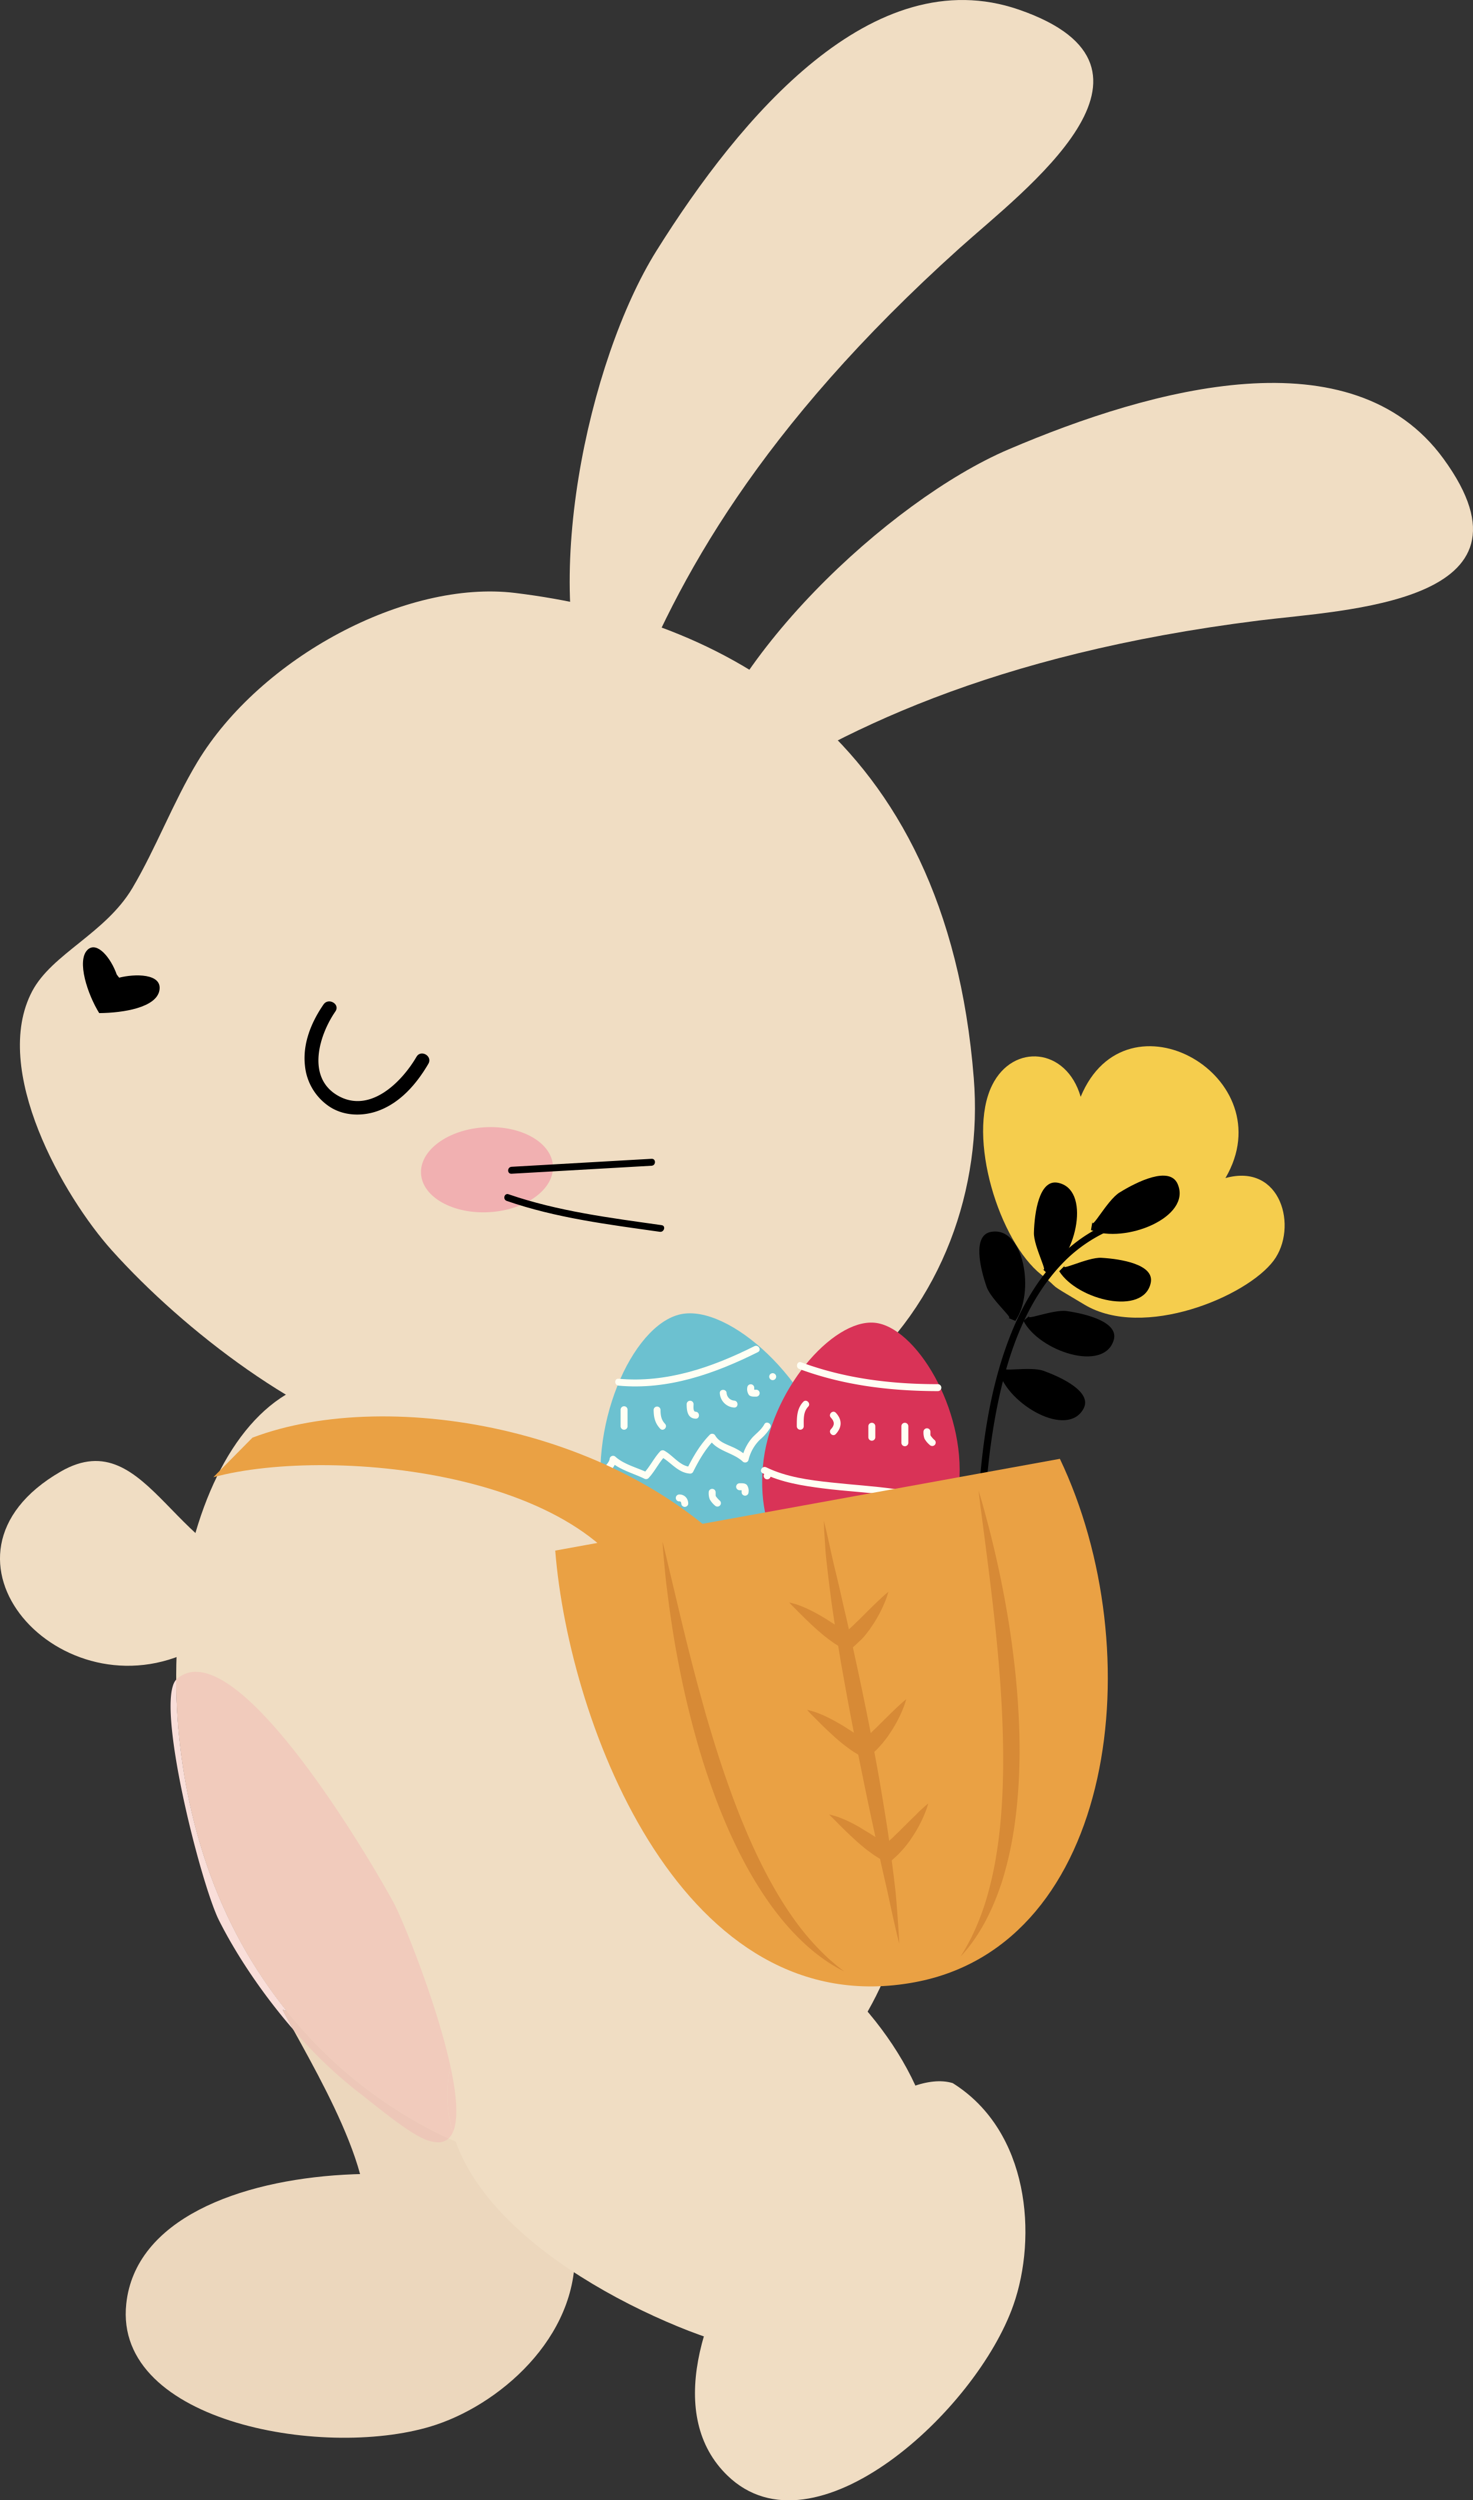 <svg xmlns="http://www.w3.org/2000/svg" width="636.42" height="1080" viewBox="0 0 636.42 1080"><rect x="0" y="0" width="636.42" height="1080" fill="#333333" stroke="none"/><g id="Слой_2" data-name="Слой 2"><g id="Easter47_450597852"><g id="Easter47_450597852-2" data-name="Easter47_450597852"><path d="M155.09 967.74c13.34-22.12-21.85-78.1-32.94-99.54 25.59 7.92 95.33 8.86 121.31 11.89 4.43 29.15 20.85 85.65-9.51 109.42l-78.86-21.77" fill="#ecd7bd"/><path d="M103.13 837.28c46.16 86 145.26 124.56 215.09 87.07S420 794 369.76 710.27C322.19 631 179.83 572 126 601 73.49 629.12 57 751.3 103.13 837.28" fill="#f0ddc3"/><path d="M248.07 967.77c4 39-30 69.62-59.51 79.55-46.12 15.51-139.67-.42-134-52.24C62.41 922.11 233.16 928.6 248.07 967.77z" fill="#ecd7bd"/><path d="M411.64 899.81c33.22 20.81 36.53 66.42 26.22 95.82-16.09 45.93-86.11 110-123.56 73.69C261.57 1018.26 371.58 887.51 411.64 899.81z" fill="#f0ddc3"/><path d="M404.14 932.45c-5.06-72.92-128.74-172.79-198.76-64.89-39.74 61.25 26.53 110.94 82.38 135.21 55.26 24 70.46 11.71 97.54-25 7.27-9.87 19.69-33 18.84-45.27" fill="#f0ddc3"/><circle cx="409.4" cy="781.63" r="43.61" transform="translate(-432.79 518.43) rotate(-45)" fill="#f0ddc3"/><path d="M76.11 725.54c-9.28 10 10.71 88.51 18.53 104 7.73 15.36 19.18 32.27 32.17 47.25-1.8-3.26-3.39-6.17-4.66-8.63.58.18 1.17.35 1.79.52a205.17 205.17.0 0 1-20.81-31.44C84.74 803 76.3 763 76.11 725.54" fill="#f9ded9"/><path d="M122.15 868.2c1.27 2.46 2.86 5.37 4.66 8.63a193.88 193.88.0 0 0 28.28 27.1c6.78 5.16 20 16.36 27.75 19.82a16.17 16.17.0 0 0 6.4 1.63 6.47 6.47.0 0 0 4.59-1.68 194.17 194.17.0 0 1-69.89-55c-.62-.17-1.21-.34-1.79-.52" fill="#edc7b8"/><path d="M84.65 722.13a12.15 12.15.0 0 0-8.25 3.12l-.29.29c.19 37.5 8.63 77.49 27 111.74a205.17 205.17.0 0 0 20.81 31.44 194.17 194.17.0 0 0 69.89 55 8.18 8.18.0 0 0 1.79-2.57 58.09 58.09.0 0 1-1-28.62c-6-27.51-20.61-63.42-24.57-70.73-8.41-15.58-57.4-99.65-85.4-99.65" fill="#f1cbbc"/><path d="M194.62 892.51a58.09 58.09.0 0 0 1 28.62c2.59-5.62 1.67-16.27-1-28.62" fill="#f1cbbc"/><path d="M123.61 679.59c-47.42.61-58.69-66.31-97.4-43.93-63.14 36.49.48 106.07 57.37 76.92C95.13 706.67 123.61 679.59 123.61 679.59z" fill="#f0ddc3"/><path d="M420.73 465.74C408.84 316 311.35 266.92 222.51 256.12c-47.14-5.73-110 27.86-137.27 73.09-10.45 17.37-17.92 37.29-28 54.32-11.62 19.63-34.73 28.4-43.31 44.58-18 34 13.69 88.89 34.29 111.87 31.33 34.95 83.12 74.48 126 84.6C353.42 666.88 428.18 559.51 420.73 465.74z" fill="#f0ddc3"/><path d="M51.48 422.31c6.52-1.68 18.82-2 17.38 5.56-1.39 7.28-15.35 9.66-26 9.74-5-8.06-9.9-22.7-5-27.38 4-3.76 10 3.38 12.58 10.74z"/><path d="M238.89 503.53c.62 10.12-11.64 19.1-27.37 20.06s-29-6.47-29.61-16.59 11.64-19.1 27.37-20.06S238.27 493.4 238.89 503.53z" fill="#f1b0b1"/><path d="M221 507l60.54-3.46c1.91-.11 1.92-3.09.0-3L221 504C219.07 504.14 219.06 507.11 221 507z"/><path d="M218.92 518.73c21.29 7.39 44 10.21 66.18 13.35 1.87.26 2.68-2.6.78-2.87-22.22-3.14-44.88-6-66.17-13.35C217.89 515.23 217.12 518.1 218.92 518.73z"/><path d="M256.17 308.55c-23.46-53.08-2.27-152.73 27.49-200.27C319.84 50.47 377.1-17.71 440.33 4.2c73.07 25.31 2.06 78-25.68 102.94C328.06 185 292.36 250.73 271.76 303.63z" fill="#f0ddc3"/><path d="M298.74 342.91c11-57 85.32-126.69 136.88-148.74 62.71-26.82 148.65-50.11 188.06 4 45.55 62.5-42.83 65.22-79.84 69.87-115.55 14.51-182.38 48.1-229.49 79.77z" fill="#f0ddc3"/><path d="M179.94 456.5c-6.55 11.22-20.45 24.88-34.33 16.54-13.25-8-7.66-26.06-.71-36.14 2.19-3.17-3-6.14-5.13-3-5.31 7.7-9.11 17-8 26.52a24 24 0 0 0 10.84 17.76c6.2 3.94 14.14 4.09 20.89 1.6 9.57-3.53 16.57-11.7 21.58-20.28C187 456.18 181.87 453.19 179.94 456.5z"/><path d="M359.79 633.54c8.07 37.62-9.08 64-36.55 69.84s-53.91-11.08-62-48.69 11.68-82.48 32.86-87C314.76 563.24 351.71 595.93 359.79 633.54z" fill="#6cc1d0"/><path d="M414.38 640.85c-2.84 32.36-23.23 49.34-46.86 47.27s-40.75-22.35-37.91-54.71 29.94-63.65 48.16-62.06C395.53 572.91 417.22 608.48 414.38 640.85z" fill="#d93357"/><path d="M345.35 591.34c19.21 7.12 39.46 9.52 59.86 9.56a1.49 1.49.0 0 0 0-3c-20.16.0-40.09-2.42-59.07-9.46C344.34 587.8 343.57 590.68 345.35 591.34z" fill="#fffff4"/><path d="M347.07 605.5c-2.83 3-2.81 6.68-2.81 10.57a1.49 1.49.0 0 0 3 0c0-3-.27-6.15 1.94-8.47C350.49 606.22 348.39 604.11 347.07 605.5z" fill="#fffff4"/><path d="M359 612.36c1.65 1.75 1.65 3.29.0 5-1.31 1.39.79 3.49 2.1 2.1 2.79-3 2.79-6.3.0-9.24C359.75 608.86 357.65 611 359 612.36z" fill="#fffff4"/><path d="M375.18 616.07v4.75a1.49 1.49.0 0 0 3 0v-4.75a1.49 1.49.0 0 0-3 0z" fill="#fffff4"/><path d="M389.45 616.07v7.13a1.49 1.49.0 0 0 3 0v-7.13a1.49 1.49.0 0 0-3 0z" fill="#fffff4"/><path d="M399 618.45a7.42 7.42.0 0 0 .47 3.06 10.09 10.09.0 0 0 2.35 2.74 1.49 1.49.0 0 0 2.1-2.1 10.11 10.11.0 0 1-1.81-2 .86.86.0 0 1-.11-.41c0-.42.0-.86.0-1.28A1.49 1.49.0 0 0 399 618.45z" fill="#fffff4"/><path d="M329.53 636.38c8.09 3.94 17.13 5.39 26 6.52 10.07 1.29 20.23 1.74 30.28 3.14 1.88.27 2.69-2.6.79-2.86-9.09-1.27-18.27-1.82-27.39-2.82-9.47-1-19.49-2.33-28.15-6.55C329.31 633 327.81 635.54 329.53 636.38z" fill="#fffff4"/><path d="M267.25 598.53c21.27 2 41.45-5.12 60.21-14.48 1.72-.85.21-3.42-1.5-2.57-18.32 9.14-37.94 16-58.71 14.07C265.34 595.38 265.36 598.35 267.25 598.53z" fill="#fffff4"/><path d="M268.14 608.93v7.14a1.49 1.49.0 0 0 3 0v-7.14a1.49 1.49.0 0 0-3 0z" fill="#fffff4"/><path d="M282.41 608.93c0 3.17.58 5.82 2.82 8.19 1.32 1.39 3.41-.71 2.1-2.1-1.69-1.79-1.94-3.73-1.95-6.09A1.49 1.49.0 0 0 282.41 608.93z" fill="#fffff4"/><path d="M296.68 606.55c0 2.81.36 6.11 3.87 6.25 1.92.07 1.91-2.9.0-3-1.22.0-.89-2.41-.89-3.27A1.49 1.49.0 0 0 296.68 606.55z" fill="#fffff4"/><path d="M311 601.8A6.62 6.62.0 0 0 317.2 608c1.92.07 1.91-2.9.0-3a3.59 3.59.0 0 1-3.27-3.27C313.86 599.88 310.88 599.88 311 601.8z" fill="#fffff4"/><path d="M322.85 599.42a4.33 4.33.0 0 0 .73 3.13c.77.83 2.11.73 3.13.73a1.49 1.49.0 1 0 0-3c-.42.0-.84.0-1.26.0s.38.07.11.0h-.18c-.24-.07.36.17.15.07s.32.27.15.12.24.34.12.15.15.39.07.15a1.16 1.16.0 0 1 0-.18c-.05-.27.0.41.0.11s0-.84.0-1.26a1.49 1.49.0 1 0-3 0z" fill="#fffff4"/><path d="M333.85 596.15a1.49 1.49.0 0 0 0-3 1.49 1.49.0 0 0 0 3z" fill="#fffff4"/><path d="M256.68 636.15c3.92 3.07 9.23-1.67 9.68-5.81l-2.54 1c4 3.61 9.82 5.05 14.57 7.37a1.51 1.51.0 0 0 1.8-.23c2.73-2.91 4.42-6.61 7.14-9.52l-1.8.23c4.4 2.39 7.3 7 12.64 7.34a1.44 1.44.0 0 0 1.28-.73c2.55-5.1 5.28-9.85 9.29-14l-2.34-.3c3.05 5.35 10.21 5.79 14.5 9.81a1.51 1.51.0 0 0 2.49-.66 18 18 0 0 1 5-8.83 20.88 20.88.0 0 0 4.39-5.08c.91-1.69-1.66-3.19-2.56-1.5-1.24 2.31-3.35 3.8-5.12 5.67a20.35 20.35.0 0 0-4.55 9l2.49-.65a24.41 24.41.0 0 0-6.85-4.34c-2.67-1.2-5.66-2.19-7.19-4.88a1.51 1.51.0 0 0-2.34-.3c-4.17 4.3-7.08 9.25-9.74 14.58l1.28-.74c-4.37-.26-7.46-4.93-11.14-6.93a1.48 1.48.0 0 0-1.8.23c-2.73 2.91-4.42 6.61-7.14 9.51l1.8-.23c-4.46-2.17-10.24-3.52-14-6.9a1.5 1.5.0 0 0-2.54 1.05c-.14 1.3-3 4.92-4.6 3.71S255.18 635 256.68 636.15z" fill="#fffff4"/><path d="M274.38 648.48c.76.0 1.06.68 1.43 1.27a18.36 18.36.0 0 0 2.28 3c1.33 1.38 3.43-.72 2.1-2.1-1.89-2-2.62-5.08-5.81-5.2C272.47 645.43 272.47 648.4 274.38 648.48z" fill="#fffff4"/><path d="M293.41 648.48c.07.0.49.0.1.0l.32.07c.34.1-.29-.15.0.0l.23.14c-.33-.23-.12-.09.0.0s.25.3.0-.06a2 2 0 0 1 .23.4c-.22-.47.0.0.0.09a1.76 1.76.0 0 1 .07.33c0 .18.0-.49.0-.13v.08a1.49 1.49.0 0 0 3 0 4.57 4.57.0 0 0-.54-2 3.72 3.72.0 0 0-3.33-1.86 1.49 1.49.0 0 0 0 3z" fill="#fffff4"/><path d="M306.2 644.61a7.39 7.39.0 0 0 .47 3.06 10.1 10.1.0 0 0 2.34 2.75 1.49 1.49.0 0 0 2.1-2.1 11.09 11.09.0 0 1-1.81-2 .86.86.0 0 1-.1-.41c0-.43.0-.86.0-1.29A1.49 1.49.0 0 0 306.2 644.61z" fill="#fffff4"/><path d="M319.58 643.72c.42.0.84.0 1.26.0s-.38-.07-.11.0h.18c.24.06-.36-.18-.15-.07s-.32-.27-.15-.12-.24-.34-.12-.15-.15-.39-.07-.15a1 1 0 0 1 0 .18c.05.27.0-.41.0-.11s0 .84.0 1.26a1.49 1.49.0 1 0 3 0 4.33 4.33.0 0 0-.73-3.13c-.77-.83-2.1-.73-3.13-.73a1.49 1.49.0 1 0 0 3z" fill="#fffff4"/><path d="M331.47 639a1.49 1.49.0 0 0 0-3 1.49 1.49.0 0 0 0 3z" fill="#fffff4"/><path d="M450 550.68c-18.28-14.39-32.38-59.56-21.35-81.91 9-18.25 32.12-16.36 38.26 5 19.77-47.75 88.16-8.66 62.55 35.1 24.18-6.71 31.45 21.46 20.82 35.66-11.71 15.65-56.3 34.14-81.65 19.06C450.44 552.79 459.44 558.16 450 550.68z" fill="#f5cd4d"/><path d="M488.19 519.91a1.49 1.49.0 0 0 0-3 1.49 1.49.0 0 0 0 3z"/><path d="M478 528.8c-21.3 9.46-34.48 29.29-42.41 50.48-8.55 22.85-11.63 47.62-13.08 71.85-.51 8.65-.76 17.32-.87 26a1.49 1.49.0 0 0 3 0c.31-23.44 1.63-47 6.29-70s13-47.12 30.42-63.7a64 64 0 0 1 18.18-12C481.27 530.59 479.75 528 478 528.8z"/><path d="M471.36 531.33c14.62 6.08 43.7-5.53 37.45-19.9-3.44-7.9-17.46-1.08-25.13 3.69-5.49 3.41-12.77 17.65-11.57 11.9z"/><path d="M457.64 549.1c7.94 12.59 36.56 19.43 39.55 5 1.64-7.93-12.82-10.29-21.3-10.79-6.06-.36-19.37 6.64-15.33 2.87z"/><path d="M452.94 550.53c12.37-8.26 18.46-37 4-39.66-8-1.44-10 13.08-10.23 21.57-.2 6.07 7.15 19.19 3.26 15.25z"/><path d="M442.2 570.55c6.86 13.2 34.82 22.39 39 8.27 2.29-7.77-11.92-11.31-20.33-12.51-6-.86-19.86 5-15.52 1.58z"/><path d="M438.67 570.56c8.56-12.17 3.84-41.22-10.62-38.42-7.95 1.54-4.55 15.8-1.74 23.81 2 5.73 13.59 15.32 8.55 13z"/><path d="M431.62 592.52c4.08 14.31 29.63 28.91 36.55 15.91 3.8-7.15-9.42-13.47-17.42-16.33-5.71-2.05-20.45.93-15.52-1.56z"/><path d="M239.89 669.78C246 746.1 295.57 874.91 395.38 856.2c86.79-16.27 102.2-142.81 62.55-226.06z" fill="#eaa144"/><path d="M109.07 621c59.47-22.59 165.87-3.95 218 60.66-7.5 4.05-38.29 16.77-46.68 19.42-14.61-64.93-136.42-77-188.21-63z" fill="#eaa144"/><path d="M286.28 666s.19.78.56 2.26.91 3.63 1.54 6.39c1.31 5.5 3.17 13.36 5.41 22.78s4.95 20.35 8.09 32c.8 2.9 1.62 5.85 2.44 8.84s1.73 6 2.63 9c1.81 6 3.73 12.16 5.8 18.21s4.24 12.06 6.54 17.9c.58 1.46 1.16 2.92 1.77 4.35s1.19 2.86 1.79 4.28c1.21 2.82 2.46 5.59 3.73 8.29 2.54 5.4 5.19 10.53 7.91 15.26a152.33 152.33.0 0 0 8.26 13 109.71 109.71.0 0 0 15.17 17.39c2.11 1.86 3.8 3.29 5 4.21l1.84 1.42-2.07-1.08c-1.33-.73-3.29-1.83-5.65-3.43a81.93 81.93.0 0 1-8.15-6.36 100.42 100.42.0 0 1-9.4-9.6c-1.62-1.86-3.21-3.88-4.83-6s-3.19-4.37-4.75-6.72a168.43 168.43.0 0 1-9-15.27c-1.44-2.71-2.8-5.52-4.15-8.37s-2.64-5.78-3.88-8.75c-2.5-5.93-4.77-12.06-6.89-18.23s-4-12.41-5.69-18.59c-.87-3.08-1.65-6.16-2.41-9.2s-1.48-6.06-2.14-9c-1.34-6-2.47-11.72-3.48-17.21s-1.82-10.69-2.52-15.5S288.49 689 288 685.07s-.78-7.35-1.05-10.17-.42-5-.55-6.56S286.28 666 286.28 666z" fill="#d78a36"/><path d="M422.8 643.86s.23.78.67 2.23 1.07 3.6 1.8 6.33 1.66 6.06 2.62 9.89 2 8.16 3.05 12.91 2.11 9.91 3.12 15.4 2 11.28 2.83 17.32c.44 3 .82 6.09 1.19 9.2s.72 6.27 1 9.47c.61 6.37 1 12.88 1.25 19.4s.24 13 0 19.48c-.11 3.22-.29 6.41-.54 9.55s-.53 6.26-.92 9.31a167.78 167.78.0 0 1-3 17.47c-.63 2.75-1.34 5.4-2.07 8s-1.54 5-2.4 7.3a100.63 100.63.0 0 1-5.4 12.31 82.63 82.63.0 0 1-5.37 8.82c-1.65 2.34-3.09 4.06-4.08 5.21L415 845.16l1.22-2c.8-1.28 1.88-3.22 3.19-5.7a109.35 109.35.0 0 0 8-21.63 150.76 150.76.0 0 0 3.15-15.07c.87-5.39 1.54-11.12 2-17.07.23-3 .42-6 .56-9.07.06-1.54.13-3.09.16-4.64s.09-3.12.12-4.69c.08-6.28.0-12.67-.21-19.06s-.57-12.79-1-19.08c-.23-3.15-.48-6.27-.73-9.35s-.56-6.13-.84-9.13c-1.17-12-2.53-23.17-3.74-32.77s-2.27-17.61-3-23.22c-.38-2.8-.63-5-.82-6.52S422.8 643.86 422.8 643.86z" fill="#d78a36"/><path d="M355.85 656.5s.18.71.5 2 .81 3.29 1.35 5.78 1.24 5.51 2 9 1.77 7.33 2.75 11.57c.48 2.12 1 4.33 1.49 6.61s1.08 4.66 1.65 7.09c1.11 4.87 2.27 10 3.41 15.33.58 2.67 1.17 5.37 1.76 8.12s1.19 5.51 1.76 8.32c1.18 5.6 2.31 11.3 3.44 17s2.19 11.43 3.21 17.06c.53 2.82 1 5.62 1.46 8.39s.91 5.51 1.36 8.21c.86 5.39 1.73 10.59 2.37 15.56s1.27 9.67 1.8 14c.25 2.17.5 4.25.73 6.23s.35 3.87.5 5.65c.3 3.54.5 6.64.68 9.19s.29 4.55.37 5.91.11 2.1.11 2.1-.18-.71-.51-2-.82-3.29-1.37-5.77-1.27-5.51-2-9q-.56-2.6-1.18-5.51c-.45-1.94-.91-4-1.4-6.11-1-4.25-2-8.86-3-13.74-.26-1.22-.51-2.46-.78-3.71s-.55-2.52-.83-3.8c-.58-2.56-1.12-5.18-1.69-7.85s-1.13-5.37-1.7-8.11l-1.7-8.33c-1.17-5.6-2.29-11.3-3.41-17s-2.2-11.41-3.22-17.05c-.53-2.81-1-5.61-1.51-8.37s-1-5.49-1.42-8.19c-.9-5.38-1.72-10.59-2.48-15.54-.36-2.48-.75-4.88-1.07-7.22s-.59-4.61-.87-6.78c-.54-4.36-1-8.34-1.4-11.87s-.51-6.63-.7-9.18S356 660 356 658.6 355.85 656.5 355.85 656.5z" fill="#d78a36"/><path d="M341 692.18c.65.14 1.27.33 1.91.49s1.24.37 1.85.57 1.22.47 1.83.7l1.81.77 1.75.83 1.72.88c.57.3 1.12.62 1.68.92s1.11.63 1.66.95c1.09.63 2.15 1.29 3.22 2s2.1 1.31 3.15 2 2.07 1.27 3.09 1.93 2.06 1.22 3.08 1.85l-4 .34c.41-.36.81-.72 1.23-1.07l1.24-1 1.21-1.15c.4-.38.82-.74 1.23-1.12l1.2-1.19 1.23-1.17 1.21-1.21 1.22-1.21c.83-.8 1.62-1.65 2.47-2.45.43-.4.83-.82 1.25-1.23l1.27-1.23 1.29-1.22c.43-.41.86-.82 1.31-1.22l1.34-1.21c.47-.39.92-.79 1.41-1.17-.16.59-.36 1.16-.54 1.75s-.38 1.16-.61 1.72c-.45 1.12-.91 2.24-1.42 3.33-.25.55-.53 1.08-.79 1.63s-.54 1.07-.84 1.6-.59 1-.9 1.57-.6 1.05-.93 1.56c-.67 1-1.32 2-2 3l-1.11 1.46-1.14 1.44c-.41.46-.81.93-1.24 1.38L371 709.25c-.89.88-1.84 1.73-2.78 2.57l-1.84 1.65-2.19-1.31c-1.13-.68-2.25-1.37-3.36-2.08s-2.11-1.51-3.17-2.27-2-1.59-3-2.42-1.92-1.65-2.85-2.51c-.47-.42-.93-.84-1.39-1.28s-.92-.86-1.37-1.3L347.7 699l-1.34-1.34c-.89-.86-1.77-1.74-2.66-2.67-.46-.45-.92-.9-1.38-1.37S341.42 692.69 341 692.18z" fill="#d78a36"/><path d="M348.72 738.57c.64.13 1.26.32 1.9.48s1.24.37 1.85.57 1.22.47 1.83.7l1.81.77 1.75.84 1.72.87c.57.3 1.12.62 1.68.93s1.11.62 1.66.94c1.09.63 2.15 1.29 3.22 2s2.1 1.31 3.15 2 2.07 1.28 3.09 1.93 2.06 1.22 3.08 1.85l-4 .34 1.23-1.07 1.24-1 1.21-1.14c.4-.39.82-.75 1.23-1.12l1.2-1.2 1.23-1.17 1.21-1.21 1.22-1.21c.83-.8 1.62-1.65 2.47-2.44.43-.4.83-.83 1.25-1.24s.84-.82 1.27-1.22l1.29-1.23c.43-.41.86-.82 1.31-1.22l1.34-1.2c.47-.4.92-.8 1.41-1.18-.16.6-.36 1.17-.54 1.75s-.38 1.16-.61 1.72c-.44 1.13-.91 2.24-1.42 3.33-.25.55-.53 1.09-.79 1.63s-.54 1.08-.84 1.6-.59 1.06-.9 1.57-.6 1.05-.93 1.56c-.67 1-1.32 2-2 3l-1.11 1.46-1.14 1.44c-.41.46-.81.94-1.23 1.39l-1.27 1.36c-.89.88-1.84 1.73-2.78 2.58l-1.83 1.64-2.2-1.31c-1.13-.67-2.25-1.37-3.36-2.08s-2.11-1.51-3.17-2.27-2-1.59-3-2.41-1.92-1.66-2.85-2.52c-.47-.42-.93-.84-1.39-1.28s-.92-.86-1.37-1.3l-1.35-1.3-1.34-1.33c-.89-.87-1.77-1.75-2.66-2.68-.46-.44-.92-.9-1.38-1.36S349.15 739.07 348.72 738.57z" fill="#d78a36"/><path d="M358.23 783.76c.65.14 1.27.33 1.9.49s1.25.36 1.86.56 1.21.47 1.82.71l1.82.76 1.74.84 1.73.88c.56.29 1.11.61 1.67.92s1.11.62 1.66 1c1.09.63 2.16 1.28 3.22 1.94s2.1 1.31 3.15 2 2.07 1.27 3.09 1.93 2.07 1.21 3.08 1.85l-4 .33c.4-.36.81-.71 1.22-1.06l1.25-1.05 1.2-1.14c.4-.38.83-.74 1.24-1.12l1.19-1.19 1.24-1.17 1.2-1.22 1.23-1.21c.83-.8 1.62-1.64 2.47-2.44.43-.4.82-.83 1.25-1.23s.83-.83 1.27-1.23L397 782.6c.43-.4.87-.81 1.32-1.21l1.34-1.21c.47-.39.91-.8 1.4-1.18-.15.6-.35 1.17-.53 1.76s-.39 1.15-.62 1.71c-.44 1.13-.9 2.25-1.42 3.34-.25.55-.52 1.08-.79 1.62s-.54 1.08-.84 1.6-.58 1.06-.89 1.58-.6 1-.93 1.55c-.68 1-1.32 2-2 3l-1.1 1.46-1.15 1.43c-.4.47-.81.94-1.23 1.39l-1.26 1.37c-.9.88-1.84 1.73-2.78 2.57l-1.84 1.65-2.2-1.31c-1.13-.68-2.25-1.37-3.36-2.08s-2.11-1.52-3.16-2.27-2-1.6-3-2.42-1.92-1.66-2.85-2.52c-.47-.42-.93-.84-1.38-1.28s-.92-.86-1.37-1.3l-1.36-1.3-1.34-1.33c-.88-.86-1.77-1.75-2.65-2.68-.47-.44-.93-.9-1.38-1.36S358.66 784.26 358.23 783.76z" fill="#d78a36"/></g></g></g></svg>